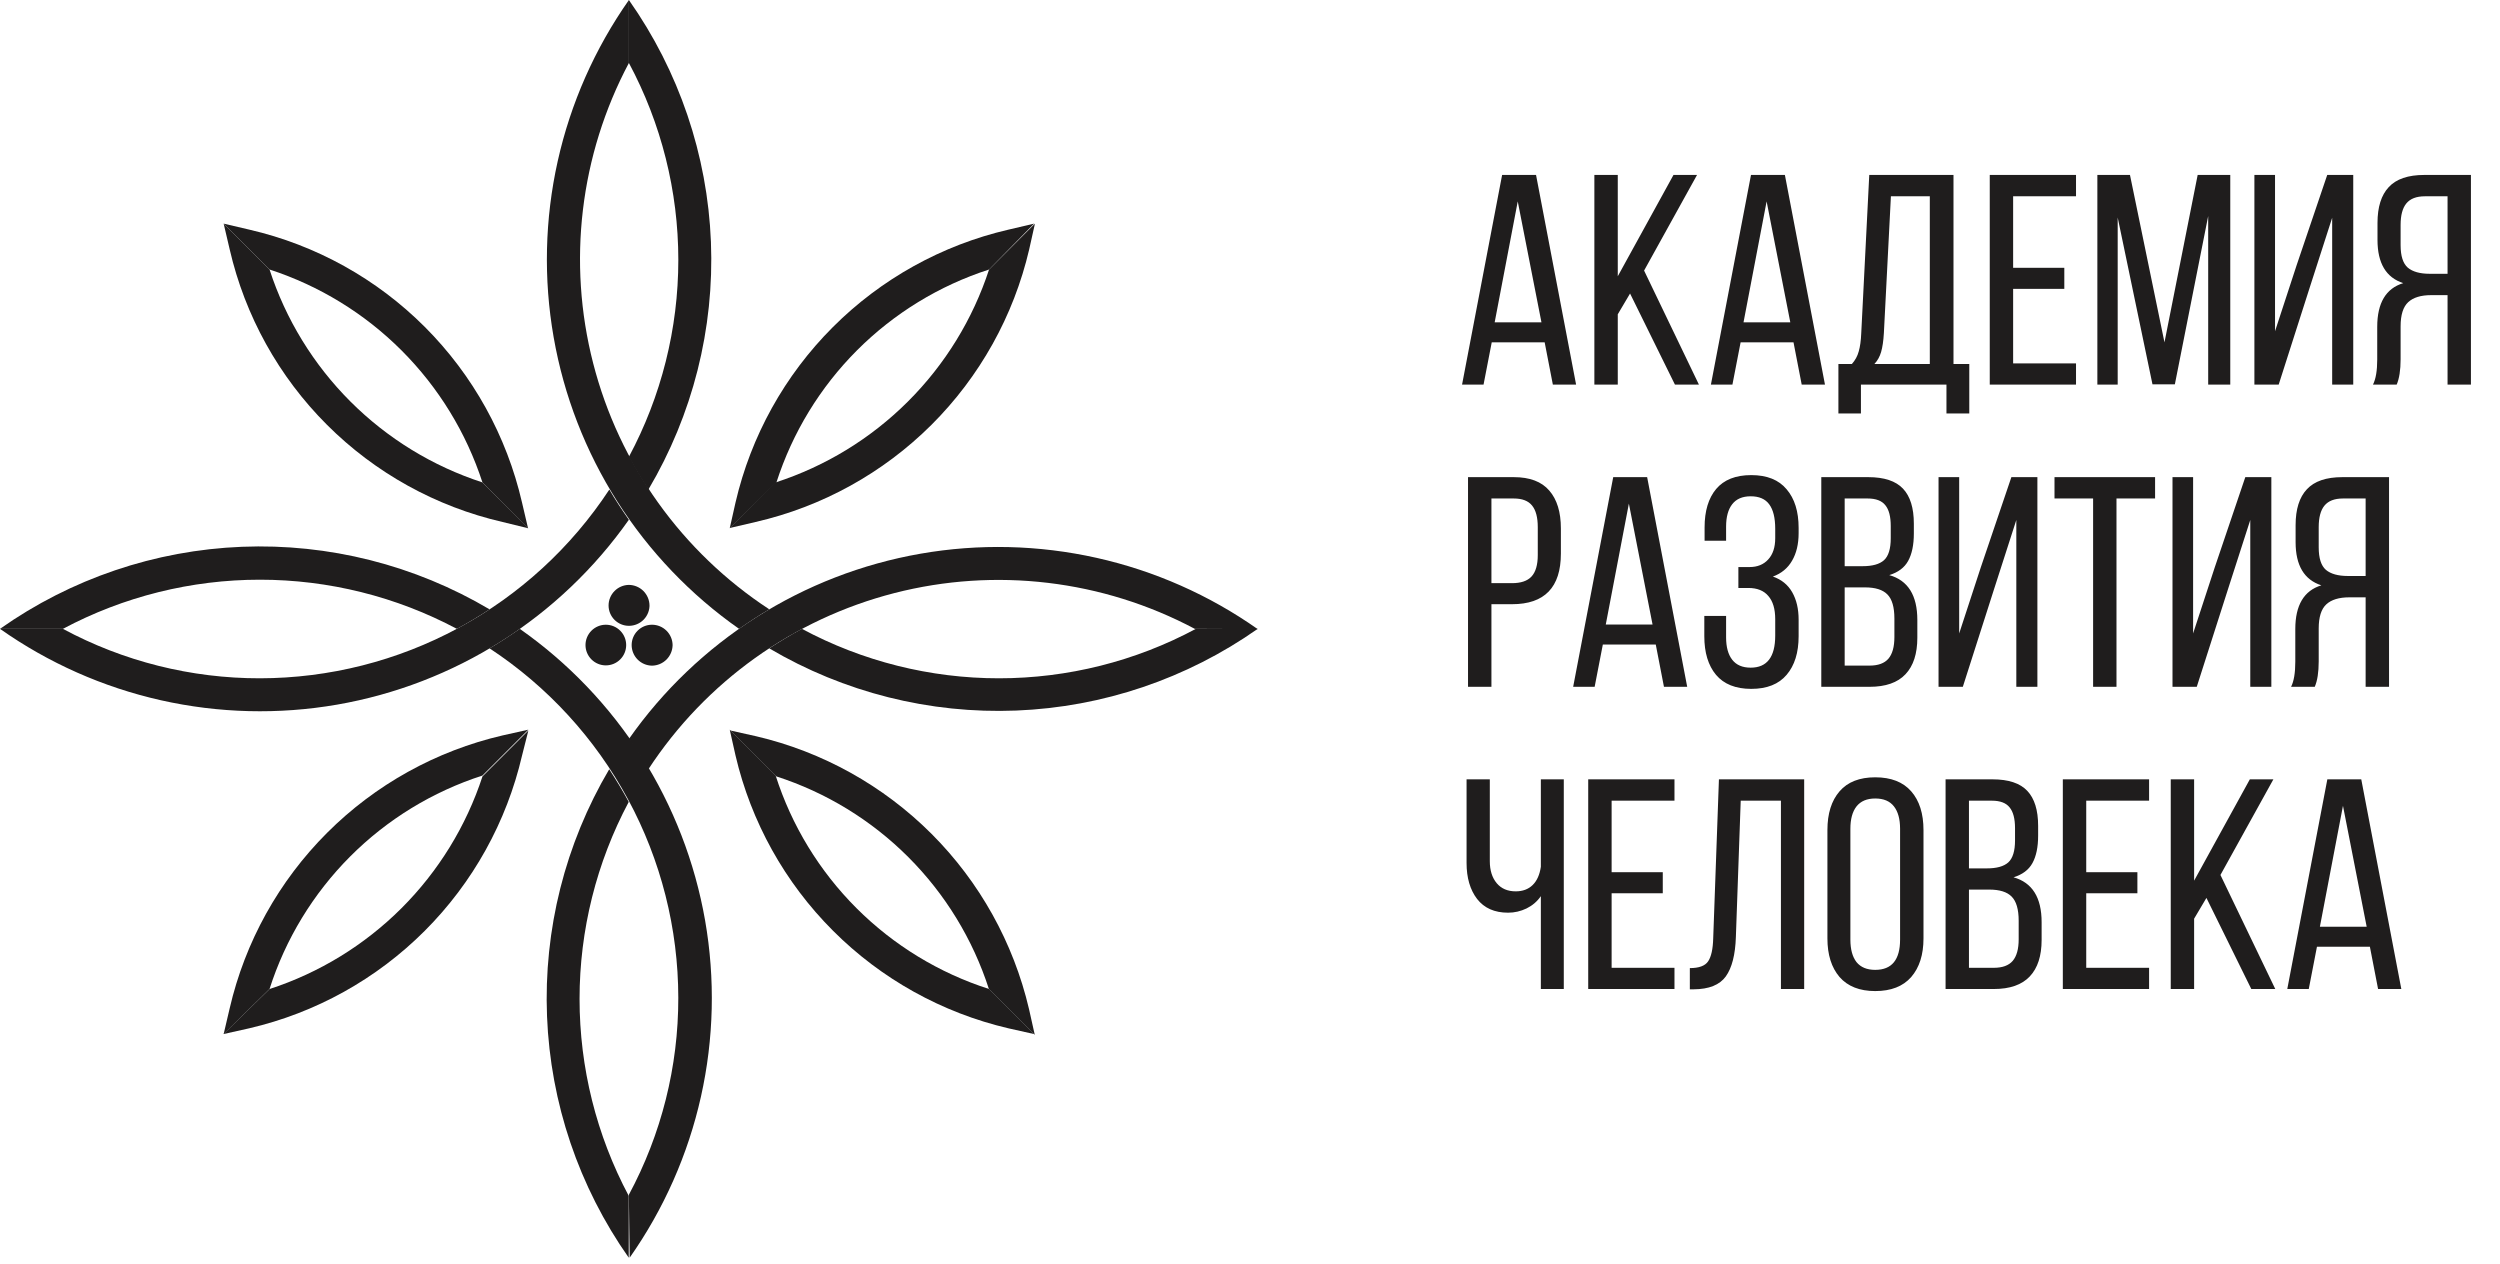 <svg width="91" height="46" viewBox="0 0 91 46" fill="none" xmlns="http://www.w3.org/2000/svg">
<path d="M53.436 25V17.368H55.102C55.684 17.368 56.115 17.531 56.395 17.858C56.675 18.18 56.816 18.64 56.816 19.236V20.151C56.816 21.379 56.223 21.993 55.038 21.993H54.288V25H53.436ZM54.288 21.227H55.038C55.361 21.227 55.597 21.147 55.746 20.987C55.898 20.824 55.975 20.563 55.975 20.205V19.188C55.975 18.833 55.906 18.571 55.767 18.401C55.629 18.23 55.407 18.145 55.102 18.145H54.288V21.227ZM57.263 25L58.721 17.368H59.956L61.414 25H60.568L60.27 23.462H58.343L58.045 25H57.263ZM58.45 22.733H60.153L59.291 18.331L58.45 22.733ZM62.037 23.159V22.419H62.83V23.201C62.83 23.552 62.904 23.824 63.053 24.015C63.202 24.207 63.426 24.303 63.724 24.303C64.32 24.303 64.618 23.914 64.618 23.137V22.536C64.618 22.167 64.535 21.887 64.368 21.695C64.205 21.5 63.962 21.402 63.639 21.402H63.277V20.641H63.681C63.969 20.641 64.196 20.549 64.363 20.364C64.533 20.18 64.618 19.923 64.618 19.593V19.247C64.618 18.849 64.545 18.553 64.4 18.358C64.258 18.163 64.033 18.065 63.724 18.065C63.426 18.065 63.202 18.161 63.053 18.353C62.904 18.544 62.83 18.816 62.83 19.167V19.683H62.047V19.199C62.047 18.599 62.188 18.133 62.468 17.799C62.752 17.462 63.178 17.294 63.745 17.294C64.317 17.294 64.746 17.465 65.033 17.81C65.324 18.15 65.47 18.619 65.47 19.215V19.406C65.47 19.804 65.39 20.139 65.23 20.412C65.074 20.682 64.842 20.874 64.533 20.987C64.845 21.094 65.079 21.283 65.236 21.557C65.392 21.83 65.47 22.163 65.47 22.557V23.159C65.47 23.755 65.324 24.223 65.033 24.564C64.746 24.904 64.317 25.075 63.745 25.075C63.178 25.075 62.75 24.904 62.463 24.564C62.179 24.223 62.037 23.755 62.037 23.159ZM66.295 25V17.368H68.003C68.585 17.368 69.007 17.508 69.27 17.788C69.532 18.065 69.664 18.489 69.664 19.061V19.417C69.664 19.836 69.594 20.169 69.456 20.418C69.321 20.663 69.092 20.834 68.769 20.934C69.451 21.125 69.791 21.67 69.791 22.568V23.212C69.791 23.794 69.648 24.237 69.36 24.542C69.073 24.848 68.636 25 68.051 25H66.295ZM67.146 24.228H68.051C68.363 24.228 68.592 24.145 68.737 23.978C68.883 23.808 68.956 23.545 68.956 23.191V22.515C68.956 22.099 68.871 21.807 68.7 21.636C68.534 21.466 68.262 21.381 67.886 21.381H67.146V24.228ZM67.146 20.609H67.801C68.156 20.609 68.415 20.537 68.578 20.391C68.741 20.242 68.823 19.976 68.823 19.593V19.146C68.823 18.801 68.757 18.549 68.626 18.39C68.498 18.227 68.283 18.145 67.982 18.145H67.146V20.609ZM70.563 25V17.368H71.314V23.058L72.101 20.652L73.214 17.368H74.161V25H73.394V18.927L72.58 21.456L71.447 25H70.563ZM74.784 18.145V17.368H78.445V18.145H77.04V25H76.189V18.145H74.784ZM79.079 25V17.368H79.829V23.058L80.617 20.652L81.729 17.368H82.677V25H81.91V18.927L81.096 21.456L79.962 25H79.079ZM83.395 25C83.498 24.798 83.549 24.493 83.549 24.085V22.898C83.549 22.029 83.865 21.498 84.497 21.306C83.872 21.104 83.56 20.581 83.56 19.736V19.114C83.56 18.535 83.697 18.101 83.97 17.81C84.243 17.515 84.674 17.368 85.263 17.368H86.961V25H86.109V21.743H85.513C85.141 21.743 84.862 21.828 84.678 21.998C84.493 22.169 84.401 22.461 84.401 22.877V24.074C84.401 24.471 84.353 24.78 84.257 25H83.395ZM84.401 19.923C84.401 20.317 84.488 20.59 84.662 20.742C84.839 20.891 85.107 20.966 85.465 20.966H86.109V18.145H85.284C84.976 18.145 84.751 18.232 84.609 18.406C84.47 18.576 84.401 18.837 84.401 19.188V19.923ZM53.383 31.412V28.368H54.229V31.348C54.229 31.678 54.312 31.945 54.479 32.147C54.646 32.346 54.877 32.445 55.171 32.445C55.427 32.445 55.632 32.368 55.788 32.216C55.945 32.063 56.044 31.842 56.087 31.551V28.368H56.922V36H56.087V32.62C55.955 32.812 55.781 32.961 55.565 33.068C55.352 33.17 55.129 33.222 54.894 33.222C54.401 33.222 54.025 33.055 53.766 32.722C53.511 32.388 53.383 31.952 53.383 31.412ZM57.811 36V28.368H60.951V29.145H58.663V31.748H60.525V32.514H58.663V35.228H60.951V36H57.811ZM61.51 36.011V35.239C61.843 35.239 62.065 35.157 62.175 34.994C62.289 34.827 62.351 34.545 62.361 34.148L62.569 28.368H65.672V36H64.826V29.145H63.362L63.186 34.105C63.165 34.751 63.043 35.23 62.819 35.542C62.596 35.851 62.207 36.007 61.654 36.011H61.51ZM66.518 34.159V30.215C66.518 29.615 66.665 29.145 66.96 28.804C67.254 28.464 67.687 28.294 68.258 28.294C68.833 28.294 69.27 28.464 69.568 28.804C69.866 29.145 70.015 29.615 70.015 30.215V34.159C70.015 34.751 69.866 35.219 69.568 35.564C69.27 35.904 68.833 36.075 68.258 36.075C67.691 36.075 67.258 35.904 66.96 35.564C66.665 35.219 66.518 34.751 66.518 34.159ZM67.354 34.201C67.354 34.556 67.428 34.829 67.577 35.021C67.73 35.209 67.957 35.303 68.258 35.303C68.862 35.303 69.163 34.936 69.163 34.201V30.167C69.163 29.816 69.089 29.544 68.94 29.353C68.791 29.161 68.564 29.065 68.258 29.065C67.957 29.065 67.73 29.161 67.577 29.353C67.428 29.544 67.354 29.816 67.354 30.167V34.201ZM70.819 36V28.368H72.527C73.109 28.368 73.531 28.508 73.794 28.788C74.056 29.065 74.188 29.489 74.188 30.061V30.417C74.188 30.836 74.118 31.169 73.98 31.418C73.845 31.663 73.616 31.834 73.293 31.934C73.975 32.126 74.315 32.67 74.315 33.568V34.212C74.315 34.794 74.172 35.237 73.884 35.542C73.597 35.847 73.16 36 72.575 36H70.819ZM71.67 35.228H72.575C72.887 35.228 73.116 35.145 73.261 34.978C73.407 34.808 73.48 34.545 73.48 34.191V33.515C73.48 33.099 73.394 32.807 73.224 32.636C73.057 32.466 72.786 32.381 72.41 32.381H71.67V35.228ZM71.67 31.609H72.325C72.68 31.609 72.939 31.537 73.102 31.391C73.265 31.242 73.347 30.976 73.347 30.593V30.146C73.347 29.801 73.281 29.549 73.15 29.39C73.022 29.227 72.807 29.145 72.506 29.145H71.67V31.609ZM75.087 36V28.368H78.227V29.145H75.939V31.748H77.801V32.514H75.939V35.228H78.227V36H75.087ZM79.015 36V28.368H79.866V32.056L81.894 28.368H82.751L80.824 31.849L82.82 36H81.947L80.314 32.684L79.866 33.44V36H79.015ZM83.257 36L84.715 28.368H85.95L87.408 36H86.562L86.264 34.462H84.337L84.039 36H83.257ZM84.444 33.733H86.147L85.284 29.331L84.444 33.733Z" fill="#1F1D1D"/>
<path d="M53.219 14L54.677 6.368H55.912L57.37 14H56.524L56.226 12.462H54.299L54.001 14H53.219ZM54.406 11.733H56.109L55.246 7.331L54.406 11.733ZM58.035 14V6.368H58.887V10.056L60.915 6.368H61.772L59.845 9.849L61.841 14H60.968L59.334 10.684L58.887 11.44V14H58.035ZM62.277 14L63.736 6.368H64.97L66.429 14H65.582L65.284 12.462H63.358L63.06 14H62.277ZM63.464 11.733H65.167L64.305 7.331L63.464 11.733ZM66.918 13.25H67.408C67.529 13.115 67.612 12.962 67.658 12.792C67.708 12.618 67.738 12.4 67.749 12.137L68.041 6.368H71.107V13.25H71.682V15.049H70.851V14H67.738V15.049H66.918V13.25ZM68.228 13.25H70.245V7.145H68.829L68.573 12.127C68.556 12.414 68.522 12.643 68.472 12.813C68.423 12.983 68.341 13.129 68.228 13.25ZM72.427 14V6.368H75.567V7.145H73.278V9.748H75.141V10.514H73.278V13.228H75.567V14H72.427ZM76.344 14V6.368H77.531L78.787 12.462L79.995 6.368H81.182V14H80.378V7.863L79.165 13.989H78.35L77.084 7.917V14H76.344ZM82.06 14V6.368H82.811V12.057L83.598 9.652L84.711 6.368H85.658V14H84.891V7.927L84.077 10.456L82.944 14H82.06ZM86.376 14C86.479 13.798 86.531 13.493 86.531 13.085V11.898C86.531 11.028 86.847 10.498 87.478 10.306C86.854 10.104 86.541 9.581 86.541 8.736V8.114C86.541 7.535 86.678 7.101 86.951 6.81C87.224 6.515 87.656 6.368 88.245 6.368H89.942V14H89.091V10.743H88.495C88.122 10.743 87.844 10.828 87.659 10.998C87.475 11.169 87.382 11.461 87.382 11.877V13.074C87.382 13.471 87.334 13.78 87.239 14H86.376ZM87.382 8.923C87.382 9.316 87.469 9.59 87.643 9.742C87.82 9.891 88.088 9.966 88.447 9.966H89.091V7.145H88.266C87.957 7.145 87.732 7.232 87.59 7.406C87.451 7.576 87.382 7.837 87.382 8.188V8.923Z" fill="#1F1D1D"/>
<path d="M22.052 22.74C21.856 22.74 21.668 22.818 21.529 22.957C21.39 23.096 21.312 23.284 21.312 23.48C21.312 23.676 21.39 23.864 21.529 24.003C21.668 24.142 21.856 24.22 22.052 24.22C22.249 24.22 22.437 24.142 22.576 24.003C22.715 23.864 22.793 23.676 22.793 23.48C22.793 23.284 22.715 23.096 22.576 22.957C22.437 22.818 22.249 22.74 22.052 22.74ZM23.642 22.04C23.64 21.842 23.56 21.653 23.42 21.512C23.28 21.372 23.091 21.293 22.892 21.29C22.695 21.293 22.507 21.373 22.369 21.513C22.23 21.654 22.152 21.843 22.152 22.04C22.152 22.236 22.23 22.424 22.369 22.563C22.508 22.702 22.696 22.78 22.892 22.78C22.994 22.78 23.094 22.76 23.187 22.72C23.28 22.681 23.364 22.623 23.434 22.55C23.504 22.477 23.558 22.391 23.594 22.296C23.63 22.202 23.646 22.101 23.642 22V22.04ZM23.733 22.74C23.536 22.74 23.348 22.818 23.209 22.957C23.07 23.096 22.992 23.284 22.992 23.48C22.992 23.677 23.07 23.866 23.209 24.007C23.347 24.147 23.535 24.227 23.733 24.23C23.931 24.227 24.12 24.148 24.26 24.008C24.4 23.867 24.48 23.678 24.483 23.48C24.48 23.283 24.4 23.095 24.259 22.956C24.119 22.818 23.93 22.74 23.733 22.74Z" fill="#1F1D1D"/>
<path d="M22.893 2.29C21.11 5.645 20.646 9.546 21.592 13.226C22.537 16.906 24.824 20.099 28.003 22.18C27.623 22.4 27.263 22.64 26.903 22.89C25.136 21.651 23.63 20.076 22.471 18.255C21.313 16.434 20.525 14.402 20.153 12.276C19.78 10.15 19.831 7.972 20.301 5.865C20.771 3.759 21.652 1.766 22.893 0V2.29Z" fill="#1F1D1D"/>
<path d="M22.891 0C24.714 2.586 25.752 5.643 25.878 8.805C26.004 11.967 25.213 15.097 23.601 17.82C23.351 17.44 23.111 17.04 22.891 16.63C24.072 14.425 24.691 11.962 24.691 9.46C24.691 6.958 24.072 4.495 22.891 2.29V0Z" fill="#1F1D1D"/>
<path d="M22.89 43.49C24.075 41.286 24.694 38.822 24.69 36.32C24.688 33.797 24.059 31.314 22.86 29.094C21.66 26.873 19.929 24.986 17.82 23.6C18.2 23.38 18.56 23.14 18.92 22.89C20.687 24.129 22.192 25.705 23.35 27.526C24.507 29.348 25.294 31.38 25.666 33.506C26.037 35.632 25.986 37.81 25.515 39.916C25.044 42.022 24.162 44.015 22.92 45.78L22.89 43.49Z" fill="#1F1D1D"/>
<path d="M22.886 45.78C21.07 43.199 20.037 40.148 19.912 36.995C19.786 33.841 20.572 30.718 22.176 28C22.426 28.39 22.666 28.78 22.886 29.19C21.711 31.397 21.096 33.859 21.096 36.36C21.096 38.861 21.711 41.323 22.886 43.53V45.78Z" fill="#1F1D1D"/>
<path d="M43.491 22.89C40.135 21.107 36.235 20.643 32.555 21.588C28.875 22.534 25.681 24.821 23.601 28C23.381 27.62 23.141 27.26 22.891 26.9C24.13 25.133 25.706 23.628 27.527 22.471C29.349 21.313 31.381 20.526 33.506 20.155C35.632 19.783 37.811 19.835 39.917 20.306C42.023 20.777 44.016 21.658 45.781 22.9L43.491 22.89Z" fill="#1F1D1D"/>
<path d="M45.78 22.89C43.199 24.706 40.148 25.738 36.995 25.864C33.841 25.99 30.718 25.204 28 23.6C28.39 23.35 28.78 23.11 29.19 22.89C31.395 24.072 33.858 24.69 36.36 24.69C38.862 24.69 41.325 24.072 43.53 22.89H45.78Z" fill="#1F1D1D"/>
<path d="M2.29 22.89C4.494 24.075 6.958 24.693 9.46 24.69C11.983 24.687 14.466 24.058 16.686 22.859C18.907 21.66 20.794 19.929 22.18 17.82C22.4 18.2 22.64 18.56 22.89 18.92C21.648 20.684 20.071 22.187 18.248 23.341C16.426 24.496 14.393 25.28 12.268 25.649C10.142 26.017 7.964 25.963 5.859 25.49C3.754 25.017 1.763 24.133 0 22.89H2.29Z" fill="#1F1D1D"/>
<path d="M0 22.89C2.586 21.066 5.643 20.029 8.805 19.903C11.967 19.777 15.097 20.568 17.82 22.18C17.44 22.43 17.04 22.67 16.63 22.89C14.423 21.715 11.96 21.101 9.46 21.101C6.96 21.101 4.497 21.715 2.29 22.89H0Z" fill="#1F1D1D"/>
<path d="M17.561 17.56C16.972 15.748 15.963 14.102 14.616 12.755C13.269 11.408 11.622 10.399 9.811 9.81L8.141 8.14L9.081 8.36C11.499 8.919 13.711 10.146 15.465 11.902C17.219 13.658 18.444 15.871 19.001 18.29L19.221 19.23L17.561 17.56Z" fill="#1F1D1D"/>
<path d="M19.231 19.23L18.291 19C15.872 18.443 13.659 17.218 11.903 15.464C10.147 13.71 8.92 11.498 8.361 9.08L8.141 8.14L9.811 9.81C10.399 11.622 11.408 13.268 12.755 14.615C14.102 15.962 15.749 16.971 17.561 17.56L19.231 19.23Z" fill="#1F1D1D"/>
<path d="M35.996 36C35.412 34.189 34.406 32.542 33.06 31.196C31.714 29.85 30.067 28.844 28.256 28.26L26.586 26.59L27.526 26.8C29.942 27.366 32.151 28.596 33.906 30.35C35.66 32.105 36.89 34.314 37.456 36.73L37.666 37.67L35.996 36Z" fill="#1F1D1D"/>
<path d="M37.642 37.64L36.703 37.43C34.287 36.864 32.077 35.635 30.323 33.88C28.568 32.126 27.338 29.916 26.773 27.5L26.562 26.56L28.233 28.23C28.815 30.05 29.824 31.705 31.176 33.057C32.527 34.408 34.182 35.417 36.002 36L37.642 37.64Z" fill="#1F1D1D"/>
<path d="M28.233 17.56C30.047 16.973 31.697 15.964 33.047 14.617C34.398 13.27 35.41 11.623 36.002 9.81L37.672 8.14L37.462 9.08C36.897 11.5 35.663 13.712 33.903 15.466C32.142 17.22 29.924 18.444 27.503 19L26.562 19.22L28.233 17.56Z" fill="#1F1D1D"/>
<path d="M26.562 19.23L26.773 18.29C27.334 15.872 28.562 13.66 30.318 11.905C32.073 10.15 34.285 8.922 36.703 8.36L37.642 8.14L36.002 9.81C34.19 10.395 32.543 11.403 31.197 12.75C29.851 14.098 28.845 15.747 28.262 17.56L26.562 19.23Z" fill="#1F1D1D"/>
<path d="M9.813 36C11.623 35.411 13.268 34.403 14.615 33.058C15.961 31.713 16.971 30.069 17.563 28.26L19.233 26.59L19.003 27.5C18.441 29.918 17.213 32.13 15.458 33.885C13.703 35.64 11.491 36.868 9.073 37.43L8.133 37.64L9.813 36Z" fill="#1F1D1D"/>
<path d="M8.141 37.64L8.361 36.7C8.922 34.282 10.15 32.07 11.906 30.315C13.661 28.56 15.873 27.332 18.291 26.77L19.231 26.56L17.561 28.23C15.744 28.816 14.093 29.826 12.745 31.177C11.398 32.529 10.391 34.182 9.811 36L8.141 37.64Z" fill="#1F1D1D"/>
</svg>
